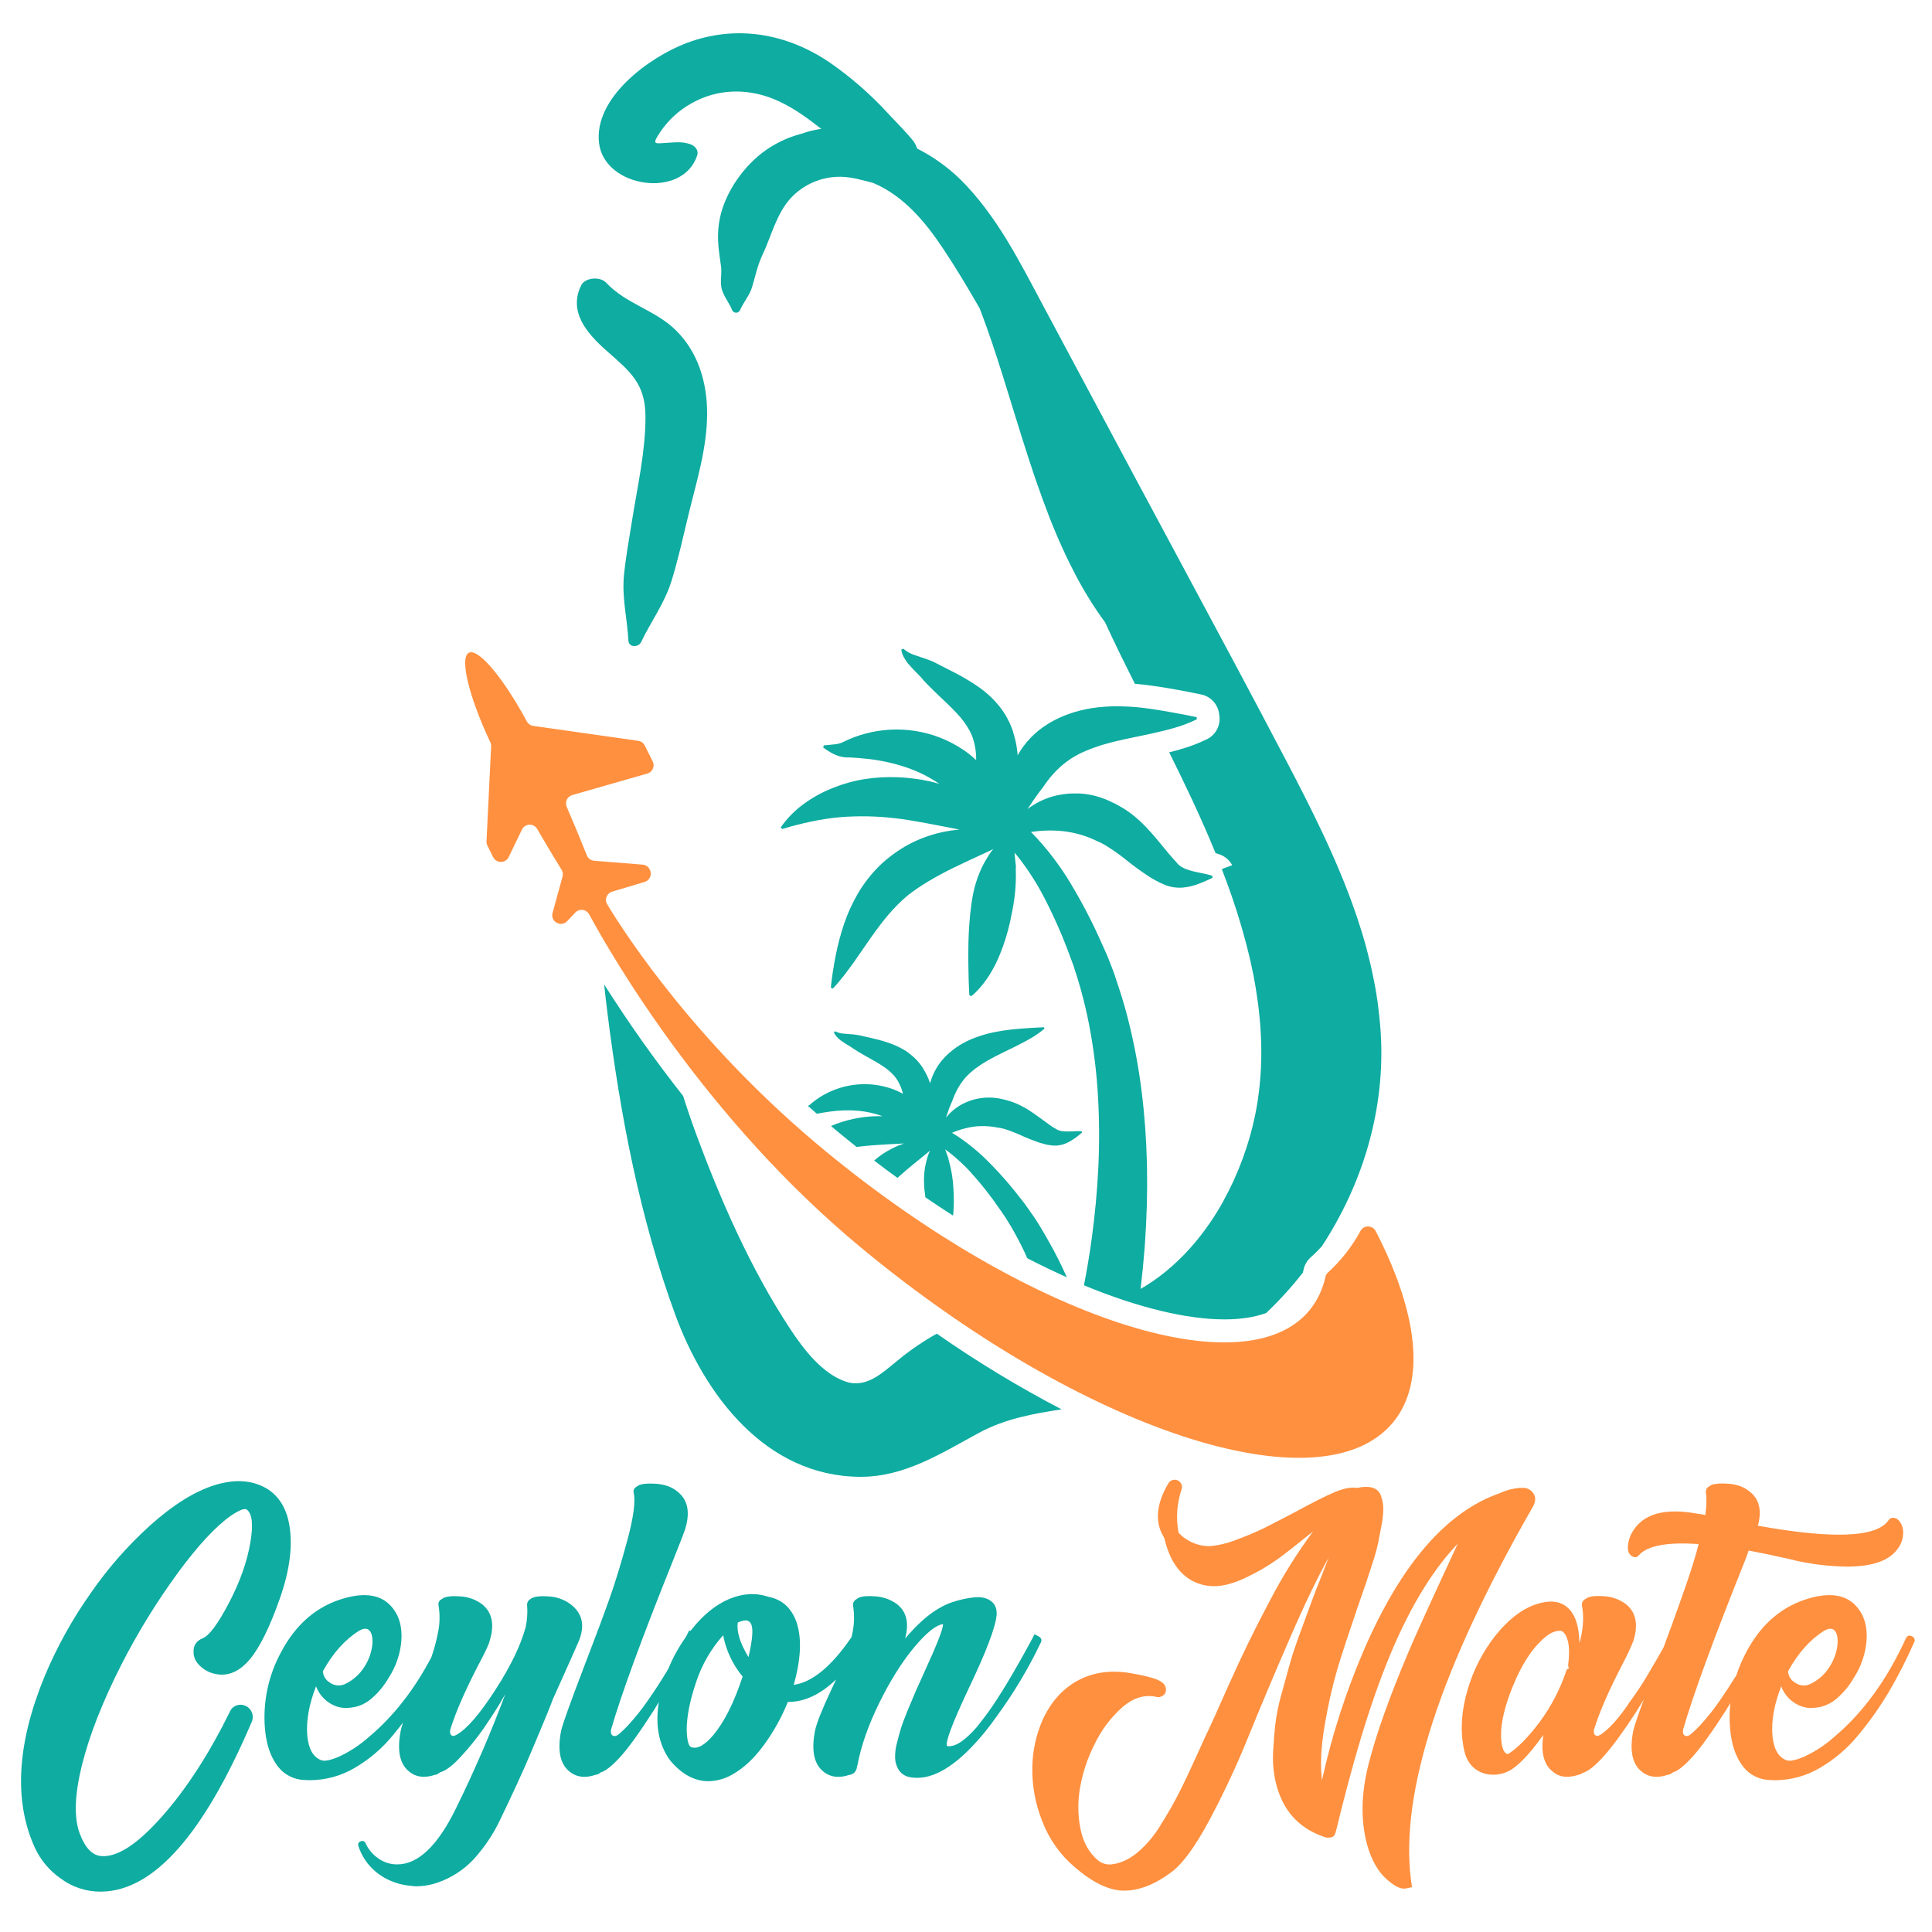 <svg width="182" height="182" viewBox="0 0 182 182" fill="none" xmlns="http://www.w3.org/2000/svg">
<path d="M23.15 160.706C23.016 160.639 22.87 160.601 22.72 160.593C22.57 160.585 22.421 160.608 22.28 160.66C22.143 160.708 22.017 160.783 21.91 160.882C21.804 160.98 21.719 161.1 21.661 161.234C19.706 165.205 17.582 168.489 15.291 171.085C13.001 173.682 11.107 174.937 9.609 174.851C8.724 174.821 8.021 174.103 7.502 172.698C6.952 171.201 7.029 169.047 7.731 166.237C8.434 163.427 9.671 160.28 11.442 156.797C12.978 153.789 14.751 150.908 16.744 148.181C18.652 145.584 20.325 143.782 21.762 142.774C22.587 142.224 23.091 142.042 23.274 142.228C23.759 142.624 23.866 143.633 23.594 145.252C23.288 147.086 22.616 148.995 21.578 150.98C20.539 152.965 19.714 154.08 19.102 154.325C18.496 154.568 18.206 155.011 18.233 155.654C18.241 156.072 18.404 156.472 18.691 156.777C19.014 157.141 19.424 157.417 19.883 157.579C21.228 158.038 22.45 157.61 23.549 156.296C24.465 155.197 25.397 153.31 26.344 150.636C27.292 147.962 27.595 145.632 27.254 143.647C26.979 142.059 26.261 140.913 25.101 140.211C23.727 139.417 22.092 139.318 20.198 139.912C18.304 140.507 16.272 141.781 14.103 143.734C11.998 145.642 10.122 147.787 8.512 150.126C6.821 152.525 5.392 155.098 4.249 157.801C1.591 164.216 1.27 169.639 3.287 174.068C3.825 175.23 4.663 176.228 5.715 176.959C6.797 177.767 8.113 178.201 9.464 178.196H9.555C14.472 178.134 19.192 172.804 23.714 162.204C23.775 162.071 23.808 161.928 23.812 161.782C23.816 161.637 23.791 161.492 23.738 161.356C23.689 161.214 23.611 161.083 23.51 160.971C23.409 160.859 23.287 160.769 23.15 160.706Z" fill="#0EACA1"/>
<path d="M53.737 151.113C53.123 150.665 52.389 150.411 51.63 150.385C50.774 150.324 50.209 150.416 49.934 150.66C49.835 150.721 49.756 150.811 49.707 150.916C49.659 151.022 49.642 151.14 49.659 151.255C49.709 151.93 49.662 152.609 49.52 153.271C49.062 154.982 48.107 156.96 46.656 159.205C45.205 161.449 44.006 162.845 43.059 163.391C42.846 163.512 42.708 163.557 42.646 163.527C42.431 163.465 42.355 163.269 42.417 162.932C42.936 161.253 43.868 159.129 45.212 156.562C45.762 155.523 46.065 154.866 46.122 154.591C46.608 153.033 46.365 151.872 45.394 151.109C44.781 150.661 44.046 150.407 43.287 150.381C42.431 150.321 41.866 150.412 41.591 150.656C41.484 150.707 41.398 150.793 41.348 150.9C41.298 151.007 41.286 151.127 41.314 151.242C41.465 152.149 41.434 153.077 41.223 153.972C41.079 154.695 40.885 155.407 40.641 156.103C39.027 159.179 37.067 161.684 34.762 163.618C33.932 164.36 33.001 164.979 31.996 165.456C31.155 165.82 30.582 165.942 30.277 165.82C29.513 165.546 29.07 164.782 28.949 163.529C28.828 162.124 29.102 160.566 29.773 158.855C29.932 159.285 30.182 159.676 30.506 160C30.831 160.325 31.221 160.575 31.652 160.733C31.916 160.829 32.195 160.883 32.476 160.893C32.862 160.9 33.247 160.855 33.621 160.757C34.177 160.596 34.687 160.305 35.11 159.909C35.701 159.381 36.203 158.763 36.598 158.076C37.298 157.015 37.715 155.793 37.812 154.525C37.889 153.319 37.637 152.334 37.057 151.57C36.109 150.286 34.567 149.95 32.429 150.561C29.863 151.289 27.877 152.985 26.472 155.648C25.276 157.847 24.75 160.348 24.959 162.843C25.081 164.248 25.44 165.37 26.037 166.21C26.296 166.603 26.637 166.936 27.036 167.185C27.436 167.434 27.885 167.594 28.352 167.653C28.641 167.683 28.931 167.698 29.222 167.698C30.688 167.69 32.127 167.294 33.392 166.552C34.795 165.738 36.037 164.674 37.057 163.412C37.369 163.035 37.672 162.655 37.967 162.271C37.881 162.517 37.809 162.768 37.752 163.023C37.388 164.887 37.648 166.17 38.531 166.872C38.912 167.202 39.401 167.382 39.905 167.376C40.264 167.378 40.621 167.316 40.959 167.194H41.005C41.141 167.172 41.268 167.108 41.369 167.012C41.375 167.013 41.381 167.013 41.387 167.011C41.393 167.009 41.398 167.005 41.403 167.001C41.407 166.997 41.41 166.991 41.413 166.985C41.414 166.979 41.415 166.973 41.414 166.967C41.964 166.846 42.659 166.318 43.5 165.385C44.224 164.598 44.896 163.764 45.513 162.89C46.016 162.162 46.497 161.429 46.956 160.69L47.598 159.598C46.254 163.202 44.711 166.777 42.97 170.321C41.228 173.891 39.364 175.66 37.379 175.63C36.764 175.629 36.164 175.439 35.661 175.084C35.136 174.728 34.717 174.238 34.447 173.664C34.435 173.618 34.412 173.575 34.381 173.538C34.35 173.501 34.311 173.472 34.267 173.452C34.223 173.432 34.175 173.423 34.127 173.423C34.079 173.424 34.032 173.436 33.989 173.457C33.943 173.467 33.9 173.487 33.862 173.515C33.825 173.543 33.794 173.579 33.772 173.621C33.75 173.662 33.738 173.708 33.736 173.755C33.733 173.802 33.741 173.849 33.759 173.892C33.975 174.566 34.325 175.19 34.789 175.725C35.273 176.282 35.866 176.734 36.531 177.053C37.215 177.389 37.956 177.591 38.715 177.65C38.881 177.681 39.05 177.697 39.219 177.696C39.769 177.691 40.316 177.614 40.846 177.466C42.494 176.983 43.955 176.008 45.032 174.671C45.854 173.695 46.547 172.617 47.094 171.464C47.614 170.394 48.141 169.279 48.676 168.119C49.211 166.959 49.677 165.905 50.074 164.958L51.151 162.391C51.471 161.628 51.731 160.987 51.93 160.468C52.026 160.185 52.141 159.91 52.274 159.643C53.526 156.863 54.275 155.183 54.52 154.602C55.129 153.131 54.868 151.968 53.737 151.113ZM33.805 153.634C34.169 153.42 34.459 153.374 34.675 153.497C34.979 153.68 35.117 154.123 35.088 154.826C35.016 155.619 34.748 156.383 34.309 157.048C33.855 157.762 33.202 158.328 32.431 158.675C32.205 158.765 31.96 158.796 31.72 158.764C31.479 158.732 31.25 158.639 31.056 158.493C30.872 158.382 30.717 158.229 30.605 158.045C30.494 157.862 30.428 157.654 30.414 157.439C31.36 155.727 32.491 154.459 33.805 153.634Z" fill="#0EACA1"/>
<path d="M97.843 154.154L97.454 153.948L97.272 154.312C95.591 157.428 94.201 159.75 93.102 161.277C92.859 161.614 92.617 161.934 92.374 162.24C92.253 162.393 92.146 162.531 92.054 162.653C90.893 163.998 89.946 164.609 89.213 164.486C89.03 164.15 89.687 162.391 91.184 159.208C92.895 155.634 93.796 153.268 93.887 152.11C93.917 151.503 93.719 151.061 93.291 150.782C92.895 150.506 92.368 150.407 91.71 150.483C91.085 150.553 90.469 150.686 89.87 150.878C89.396 151.02 88.942 151.22 88.518 151.473C87.479 152.054 86.394 153.016 85.263 154.36C85.66 152.893 85.4 151.808 84.484 151.105C83.863 150.654 83.121 150.401 82.353 150.377C81.483 150.317 80.926 150.408 80.681 150.652C80.572 150.706 80.483 150.792 80.426 150.899C80.369 151.006 80.346 151.127 80.36 151.247C80.51 152.155 80.48 153.082 80.269 153.977C80.251 154.063 80.233 154.145 80.215 154.227C80.202 154.243 80.189 154.258 80.177 154.276C78.313 156.996 76.51 158.478 74.769 158.72C75.472 156.245 75.548 154.243 74.999 152.714C74.513 151.431 73.643 150.667 72.387 150.423C71.195 150.026 69.966 150.095 68.698 150.629C67.43 151.162 66.249 152.119 65.156 153.497L65.041 153.643L64.927 153.588L64.745 153.952C64.703 154.036 64.656 154.125 64.614 154.21C63.947 155.14 63.393 156.144 62.961 157.202C62.305 158.303 61.662 159.297 61.034 160.185C60.454 161.035 59.811 161.839 59.11 162.591C58.56 163.157 58.216 163.46 58.078 163.501C57.985 163.546 57.879 163.554 57.78 163.525C57.596 163.464 57.52 163.282 57.55 162.979C58.497 159.68 60.467 154.303 63.462 146.848C64.133 145.169 64.497 144.222 64.554 144.007C65.039 142.419 64.779 141.243 63.775 140.478C63.255 140.051 62.56 139.815 61.689 139.769C60.818 139.723 60.26 139.807 60.016 140.022C59.741 140.175 59.634 140.373 59.696 140.617C59.879 141.442 59.681 142.931 59.101 145.085C58.521 147.239 57.948 149.109 57.381 150.696C56.816 152.285 56.027 154.394 55.015 157.02C53.731 160.381 53.014 162.383 52.862 163.026C52.498 164.89 52.758 166.173 53.641 166.876C54.037 167.212 54.543 167.391 55.062 167.38C55.407 167.379 55.748 167.317 56.071 167.198H56.116C56.266 167.169 56.407 167.107 56.529 167.016C56.528 167.01 56.529 167.003 56.531 166.997C56.533 166.992 56.536 166.986 56.541 166.982C56.545 166.977 56.55 166.974 56.556 166.972C56.562 166.97 56.569 166.969 56.575 166.97C57.033 166.849 57.652 166.36 58.431 165.503C59.21 164.647 60.257 163.196 61.571 161.15C61.731 160.888 61.897 160.617 62.062 160.342C61.714 162.509 62.054 164.321 63.083 165.778C64.182 167.123 65.404 167.795 66.749 167.795C67.575 167.777 68.381 167.539 69.085 167.107C70.094 166.527 71.049 165.625 71.95 164.402C72.872 163.142 73.634 161.772 74.218 160.324C75.754 160.343 77.271 159.638 78.768 158.207C78.622 158.522 78.464 158.859 78.291 159.224C77.442 161.028 76.938 162.295 76.779 163.028C76.415 164.892 76.674 166.175 77.558 166.878C77.954 167.214 78.46 167.393 78.979 167.382C79.323 167.381 79.664 167.319 79.987 167.2H80.033C80.183 167.171 80.324 167.109 80.446 167.018C80.589 166.883 80.685 166.707 80.721 166.514V166.423C80.722 166.405 80.727 166.388 80.734 166.373C80.742 166.357 80.753 166.343 80.766 166.332C81.102 164.498 81.79 162.528 82.828 160.42C83.867 158.313 84.959 156.572 86.104 155.197C87.25 153.822 88.16 153.089 88.834 152.996C88.865 153.393 88.269 154.921 87.047 157.579C86.683 158.374 86.408 158.985 86.223 159.412C86.037 159.839 85.8 160.404 85.513 161.108C85.222 161.812 85.007 162.385 84.87 162.826C84.733 163.268 84.603 163.742 84.481 164.248C84.367 164.681 84.313 165.128 84.321 165.576C84.325 165.92 84.411 166.257 84.572 166.561C84.668 166.765 84.808 166.944 84.983 167.087C85.157 167.23 85.361 167.332 85.58 167.385C85.851 167.446 86.127 167.476 86.405 167.476C88.299 167.476 90.422 166.04 92.775 163.168C93.171 162.683 93.584 162.133 94.012 161.518C95.561 159.385 96.911 157.115 98.045 154.736C98.17 154.49 98.103 154.296 97.843 154.154ZM67.209 163.436C66.384 164.414 65.681 164.796 65.102 164.583C64.859 164.49 64.721 163.956 64.688 162.979C64.688 161.727 64.978 160.238 65.558 158.511C66.095 156.86 66.969 155.339 68.124 154.043C68.395 155.476 69.026 156.816 69.957 157.938C69.164 160.353 68.248 162.186 67.209 163.436ZM70.509 156.105C69.714 154.792 69.378 153.707 69.5 152.851C69.897 152.668 70.201 152.607 70.41 152.669C70.479 152.691 70.543 152.727 70.598 152.774C70.653 152.821 70.698 152.879 70.731 152.944C70.98 153.343 70.906 154.398 70.509 156.109V156.105Z" fill="#0EACA1"/>
<path d="M144.424 141.902C144.667 141.443 144.682 141.046 144.47 140.71C144.376 140.558 144.249 140.43 144.098 140.335C143.947 140.241 143.777 140.182 143.6 140.164H143.141C142.49 140.221 141.855 140.391 141.263 140.668C136.288 142.409 132.057 147.267 128.568 155.241C126.823 159.255 125.472 163.43 124.535 167.706C124.352 166.27 124.444 164.506 124.81 162.413C125.103 160.642 125.501 158.89 126.002 157.166C126.429 155.761 127.055 153.852 127.88 151.439C128.244 150.4 128.512 149.628 128.683 149.124C128.854 148.619 129.068 147.962 129.326 147.154C129.536 146.523 129.712 145.881 129.851 145.231C129.944 144.757 130.043 144.23 130.15 143.649C130.248 143.158 130.301 142.66 130.31 142.16C130.315 141.778 130.254 141.398 130.128 141.037C129.915 140.188 129.151 139.897 127.837 140.165C127.287 140.074 126.592 140.204 125.753 140.555C124.913 140.906 123.653 141.54 121.973 142.457C120.751 143.099 119.789 143.595 119.086 143.946C118.243 144.354 117.378 144.719 116.496 145.038C115.67 145.375 114.796 145.583 113.906 145.656C113.574 145.653 113.243 145.607 112.922 145.52C112.56 145.424 112.213 145.278 111.892 145.085C111.566 144.896 111.271 144.656 111.02 144.375C110.771 143.029 110.865 141.642 111.295 140.342C111.361 140.18 111.362 139.999 111.299 139.835C111.236 139.672 111.113 139.539 110.956 139.463C110.798 139.387 110.617 139.374 110.45 139.427C110.283 139.48 110.143 139.594 110.057 139.747C108.926 141.671 108.773 143.336 109.599 144.741L109.69 144.923C110.148 146.879 111.019 148.208 112.301 148.911C112.936 149.248 113.644 149.424 114.363 149.422C115.279 149.422 116.326 149.131 117.503 148.55C118.512 148.068 119.477 147.501 120.389 146.854C121.138 146.304 122.153 145.51 123.436 144.472C123.538 144.408 123.63 144.331 123.711 144.242C122.172 146.323 120.801 148.521 119.609 150.818C118.218 153.429 116.933 156.063 115.752 158.72C114.571 161.378 113.968 162.722 113.941 162.754C113.727 163.182 113.323 164.06 112.727 165.389C112.131 166.717 111.589 167.863 111.1 168.825C110.615 169.787 110.027 170.819 109.336 171.919C108.748 172.909 108 173.794 107.122 174.538C106.327 175.18 105.517 175.544 104.694 175.63C104.249 175.675 103.805 175.544 103.456 175.266C102.601 174.562 102.043 173.569 101.783 172.287C101.523 170.979 101.515 169.633 101.76 168.323C102.01 166.944 102.458 165.609 103.088 164.359C103.72 163.017 104.617 161.817 105.724 160.83C106.778 159.914 107.87 159.593 109 159.867C109.123 159.897 109.252 159.881 109.364 159.821C109.525 159.775 109.662 159.668 109.748 159.523C109.833 159.378 109.86 159.206 109.822 159.043C109.792 158.737 109.549 158.477 109.094 158.264C108.639 158.05 107.768 157.833 106.481 157.612C104.648 157.306 103.02 157.528 101.6 158.276C100.179 159.025 99.072 160.227 98.28 161.882C97.623 163.322 97.272 164.882 97.248 166.464C97.214 168.214 97.534 169.952 98.187 171.575C98.827 173.255 99.883 174.745 101.257 175.905C102.968 177.372 104.511 178.105 105.886 178.105C107.291 178.105 108.757 177.54 110.285 176.409C111.354 175.645 112.56 174.01 113.905 171.506C115.274 168.944 116.506 166.311 117.594 163.618C118.709 160.869 119.992 157.821 121.443 154.476C122.894 151.131 124.139 148.542 125.178 146.708C125.025 147.072 124.811 147.622 124.535 148.357C124.077 149.488 123.733 150.374 123.505 151.015C123.277 151.655 122.941 152.572 122.497 153.765C122.054 154.956 121.726 155.941 121.512 156.72C121.299 157.499 121.039 158.439 120.733 159.539C120.459 160.484 120.26 161.45 120.138 162.426C120.047 163.251 119.979 164.114 119.932 165.014C119.882 165.85 119.936 166.689 120.093 167.511C120.233 168.241 120.463 168.951 120.779 169.624C121.604 171.335 122.994 172.496 124.948 173.107H125.178C125.286 173.105 125.393 173.09 125.498 173.062C125.581 173.013 125.652 172.946 125.707 172.867C125.763 172.788 125.801 172.698 125.818 172.603C125.909 172.298 126.062 171.687 126.277 170.771C127.988 163.897 129.775 158.413 131.639 154.32C133.35 150.558 135.244 147.595 137.321 145.429C134.724 151.02 133.181 154.411 132.693 155.603C130.889 159.849 129.629 163.393 128.912 166.233C128.195 169.074 128.172 171.655 128.843 173.977C129.24 175.262 129.79 176.238 130.494 176.904C131.198 177.57 131.778 177.906 132.236 177.912H132.374L133.015 177.776L132.924 177.133C131.852 168.86 135.686 157.116 144.424 141.902Z" fill="#FF903F"/>
<path d="M180.098 154.138C179.838 154.016 179.647 154.093 179.525 154.367C177.752 158.25 175.507 161.335 172.791 163.623C171.959 164.364 171.025 164.981 170.019 165.456C169.178 165.82 168.605 165.941 168.301 165.82C167.536 165.546 167.093 164.782 166.972 163.529C166.851 162.124 167.126 160.566 167.797 158.855C167.955 159.285 168.205 159.676 168.529 160C168.854 160.325 169.244 160.575 169.675 160.733C169.94 160.829 170.218 160.883 170.499 160.893C170.886 160.901 171.272 160.855 171.646 160.757C172.202 160.596 172.712 160.305 173.135 159.909C173.726 159.381 174.228 158.763 174.623 158.076C175.323 157.015 175.74 155.793 175.837 154.525C175.914 153.319 175.661 152.334 175.08 151.57C174.133 150.286 172.59 149.95 170.452 150.561C167.886 151.289 165.9 152.985 164.495 155.648C164.13 156.34 163.822 157.061 163.576 157.803C163.049 158.652 162.531 159.446 162.022 160.184C161.442 161.033 160.799 161.837 160.098 162.59C159.548 163.155 159.205 163.458 159.068 163.5C158.975 163.544 158.868 163.552 158.769 163.523C158.586 163.463 158.51 163.281 158.54 162.977C159.486 159.678 161.457 154.301 164.451 146.847C164.482 146.756 164.528 146.626 164.59 146.457C164.652 146.288 164.697 146.159 164.726 146.068C165.734 146.251 166.987 146.511 168.484 146.847C169.091 147 169.489 147.091 169.677 147.121C171.095 147.407 172.537 147.56 173.985 147.58C176.459 147.58 178.078 146.984 178.842 145.793C179.112 145.409 179.264 144.955 179.277 144.486C179.313 144.088 179.207 143.691 178.979 143.363C178.764 143.059 178.504 142.937 178.2 142.999C178.088 143.023 177.99 143.088 177.925 143.181C176.855 144.831 172.746 145.013 165.598 143.727C165.995 142.26 165.72 141.176 164.774 140.473C164.254 140.046 163.559 139.809 162.688 139.763C161.817 139.717 161.259 139.801 161.015 140.016C160.907 140.07 160.818 140.156 160.761 140.263C160.703 140.369 160.68 140.491 160.695 140.611C160.787 141.097 160.772 141.799 160.649 142.719C160.344 142.658 160.069 142.612 159.825 142.581C156.923 142.061 154.952 142.565 153.914 144.093C153.646 144.473 153.466 144.909 153.388 145.367C153.311 145.826 153.349 146.162 153.502 146.375C153.566 146.475 153.655 146.556 153.759 146.612C153.863 146.668 153.979 146.697 154.097 146.696C154.209 146.673 154.308 146.608 154.372 146.514C155.197 145.598 157.078 145.246 160.014 145.46C159.739 146.56 159.334 147.874 158.8 149.4C158.266 150.926 157.824 152.171 157.472 153.135C157.262 153.706 157.008 154.394 156.709 155.195C156.298 155.931 155.781 156.825 155.158 157.876C154.652 158.729 154.101 159.555 153.51 160.351C153.146 160.901 152.794 161.382 152.456 161.794C152.194 162.125 151.91 162.439 151.608 162.733C151.411 162.92 151.204 163.096 150.989 163.261C150.864 163.364 150.725 163.449 150.576 163.512C150.485 163.543 150.423 163.543 150.394 163.512C150.179 163.451 150.102 163.254 150.164 162.917C150.684 161.238 151.616 159.115 152.96 156.547C153.296 155.906 153.6 155.248 153.87 154.576C154.355 153.018 154.113 151.858 153.142 151.095C152.528 150.646 151.794 150.393 151.034 150.367C150.179 150.306 149.614 150.397 149.338 150.641C149.23 150.695 149.141 150.782 149.083 150.888C149.026 150.995 149.003 151.116 149.018 151.236C149.231 152.275 149.155 153.467 148.788 154.811C148.758 153.161 148.377 152.031 147.644 151.42C146.916 150.778 145.877 150.702 144.528 151.191C143.274 151.65 142.068 152.597 140.908 154.032C139.709 155.541 138.814 157.269 138.272 159.119C137.677 161.075 137.547 162.923 137.883 164.664C138.097 165.856 138.677 166.635 139.625 167.001C139.961 167.129 140.319 167.19 140.679 167.183C141.373 167.186 142.049 166.96 142.602 166.541C143.387 165.971 144.315 164.936 145.385 163.436C145.142 165.086 145.432 166.231 146.255 166.872C146.63 167.212 147.123 167.393 147.629 167.376C147.988 167.373 148.344 167.311 148.683 167.194C148.833 167.166 148.974 167.103 149.096 167.012C150.165 166.708 151.83 164.814 154.09 161.33C154.341 160.935 154.594 160.522 154.851 160.098C154.29 161.618 153.96 162.594 153.861 163.026C153.497 164.89 153.756 166.173 154.64 166.876C155.036 167.212 155.542 167.391 156.061 167.38C156.405 167.379 156.747 167.317 157.069 167.198H157.115C157.265 167.169 157.406 167.107 157.528 167.016L157.574 166.97C158.032 166.849 158.651 166.36 159.43 165.503C160.209 164.647 161.255 163.196 162.569 161.15L163.004 160.435C162.919 161.236 162.911 162.044 162.981 162.846C163.102 164.251 163.461 165.374 164.058 166.213C164.317 166.607 164.658 166.939 165.058 167.189C165.457 167.438 165.906 167.597 166.373 167.657C166.662 167.686 166.953 167.701 167.243 167.702C168.71 167.693 170.148 167.298 171.413 166.555C172.818 165.743 174.062 164.679 175.084 163.418C176.154 162.131 177.12 160.759 177.97 159.317C178.835 157.835 179.615 156.305 180.307 154.735C180.34 154.683 180.361 154.625 180.368 154.564C180.376 154.504 180.369 154.442 180.349 154.385C180.329 154.327 180.295 154.275 180.252 154.232C180.208 154.189 180.156 154.157 180.098 154.138ZM171.826 153.633C172.19 153.42 172.48 153.374 172.696 153.497C173.002 153.68 173.139 154.123 173.109 154.826C173.037 155.619 172.77 156.383 172.33 157.048C171.877 157.762 171.224 158.328 170.452 158.675C170.226 158.765 169.981 158.796 169.74 158.764C169.499 158.733 169.27 158.639 169.076 158.493C168.892 158.382 168.738 158.228 168.626 158.045C168.514 157.861 168.449 157.653 168.435 157.439C169.382 155.727 170.512 154.458 171.826 153.633ZM147.54 157.43C146.96 159.146 146.118 160.761 145.043 162.218C144.019 163.579 143.08 164.549 142.226 165.13C142.104 165.223 142.013 165.253 141.951 165.221C141.615 165.068 141.433 164.519 141.405 163.572C141.374 162.289 141.756 160.685 142.549 158.76C143.343 156.836 144.26 155.4 145.3 154.452C145.879 153.903 146.414 153.628 146.903 153.628H147.041C147.171 153.665 147.285 153.746 147.362 153.857C147.789 154.378 147.91 155.371 147.726 156.837C147.723 156.95 147.754 157.062 147.817 157.157C147.747 157.166 147.683 157.198 147.633 157.247C147.583 157.297 147.55 157.361 147.54 157.43Z" fill="#FF903F"/>
<path d="M128.164 115.952C127.371 117.422 126.334 118.747 125.1 119.873C124.979 119.984 124.895 120.129 124.859 120.289C124.615 121.441 124.101 122.518 123.36 123.432C117.237 130.86 96.837 124.15 77.781 108.454C65.866 98.644 59.054 88.27 57.201 85.189C57.137 85.082 57.098 84.963 57.088 84.839C57.077 84.715 57.095 84.591 57.14 84.475C57.185 84.359 57.257 84.256 57.348 84.172C57.44 84.088 57.549 84.026 57.669 83.991L60.726 83.081C60.84 83.047 60.945 82.989 61.034 82.91C61.123 82.831 61.194 82.734 61.241 82.624C61.288 82.515 61.311 82.397 61.307 82.278C61.304 82.159 61.275 82.043 61.221 81.936L61.201 81.896C61.139 81.772 61.045 81.665 60.929 81.587C60.813 81.509 60.68 81.462 60.541 81.451L55.974 81.087C55.824 81.075 55.679 81.022 55.558 80.932C55.436 80.843 55.342 80.721 55.286 80.581C54.695 79.095 54.039 77.523 53.384 76.003C53.338 75.897 53.316 75.782 53.318 75.667C53.32 75.551 53.346 75.437 53.396 75.333C53.445 75.228 53.516 75.135 53.604 75.061C53.692 74.986 53.795 74.93 53.907 74.898L60.983 72.869C61.098 72.836 61.204 72.778 61.294 72.7C61.384 72.621 61.455 72.523 61.503 72.414C61.551 72.304 61.574 72.186 61.571 72.066C61.568 71.947 61.539 71.829 61.485 71.723L60.735 70.228C60.676 70.111 60.59 70.009 60.483 69.933C60.376 69.856 60.252 69.806 60.122 69.788L50.232 68.383C50.106 68.364 49.986 68.316 49.882 68.243C49.777 68.17 49.692 68.073 49.632 67.961C47.418 63.862 45.069 61.045 44.172 61.489C43.274 61.933 44.162 65.618 46.19 69.924C46.246 70.044 46.273 70.176 46.266 70.308L45.83 79.257C45.823 79.397 45.852 79.536 45.915 79.661L46.461 80.753C46.529 80.888 46.634 81.001 46.764 81.08C46.893 81.159 47.041 81.2 47.192 81.198C47.344 81.197 47.492 81.154 47.62 81.073C47.748 80.993 47.851 80.878 47.917 80.743L49.175 78.14C49.239 78.01 49.337 77.899 49.459 77.82C49.581 77.74 49.722 77.695 49.867 77.689C50.012 77.682 50.157 77.715 50.285 77.784C50.413 77.852 50.521 77.954 50.596 78.078C51.357 79.387 52.145 80.706 52.904 81.938C52.962 82.033 53 82.139 53.016 82.249C53.031 82.359 53.023 82.472 52.993 82.579L52.052 86.001C51.998 86.195 52.018 86.403 52.108 86.583C52.167 86.7 52.253 86.801 52.359 86.877C52.465 86.954 52.587 87.004 52.717 87.023C52.846 87.042 52.978 87.03 53.101 86.987C53.225 86.944 53.336 86.873 53.426 86.778L54.196 85.964C54.284 85.871 54.393 85.8 54.514 85.757C54.634 85.714 54.764 85.7 54.891 85.716C55.018 85.733 55.139 85.779 55.245 85.852C55.351 85.924 55.438 86.021 55.499 86.133C57.665 90.126 66.487 105.413 81.087 117.51C101.998 134.84 124.488 142.162 131.233 133.99C134.383 130.168 133.537 123.616 129.595 115.972C129.527 115.842 129.426 115.732 129.301 115.655C129.176 115.578 129.033 115.536 128.886 115.534C128.739 115.532 128.594 115.57 128.467 115.644C128.34 115.717 128.236 115.824 128.164 115.952Z" fill="#FF903F"/>
<path d="M57.166 33.064C59.35 34.997 60.806 36.112 60.806 39.283C60.806 42.559 60.044 45.858 59.532 49.087C59.265 50.763 58.955 52.452 58.784 54.141C58.566 56.289 59.086 58.236 59.201 60.368C59.236 61.008 60.147 60.995 60.384 60.502C61.347 58.5 62.61 56.83 63.274 54.678C63.897 52.665 64.348 50.58 64.845 48.534C65.607 45.389 66.612 42.224 66.612 38.948C66.612 36.049 65.784 33.206 63.678 31.122C61.707 29.176 59.003 28.665 57.093 26.621C56.547 26.041 55.121 26.117 54.748 26.883C53.524 29.382 55.294 31.413 57.166 33.064Z" fill="#0EACA1"/>
<path d="M65.673 14.649C65.855 14.118 65.414 13.688 64.945 13.557C64.2 13.339 63.773 13.401 63.026 13.441C61.676 13.514 61.336 13.734 62.195 12.436C62.931 11.341 63.911 10.432 65.058 9.779C67.64 8.279 70.654 8.283 73.335 9.522C74.791 10.196 76.098 11.138 77.364 12.139C76.723 12.229 76.093 12.384 75.484 12.604C74.141 12.952 72.881 13.567 71.781 14.413C69.766 15.976 68.057 18.555 67.718 21.114C67.524 22.581 67.727 23.678 67.924 25.1C68.017 25.78 67.818 26.532 67.98 27.191C68.162 27.919 68.708 28.532 68.978 29.233C69.011 29.301 69.063 29.358 69.127 29.398C69.192 29.438 69.266 29.459 69.342 29.459C69.418 29.459 69.492 29.438 69.556 29.398C69.62 29.358 69.672 29.301 69.706 29.233C70.044 28.443 70.616 27.842 70.854 27.025C71.178 25.944 71.349 25.023 71.839 23.982C72.685 22.197 73.124 20.173 74.483 18.671C75.082 18.024 75.81 17.51 76.62 17.163C77.43 16.815 78.305 16.641 79.186 16.653C80.24 16.666 81.246 16.973 82.258 17.235C85.112 18.433 87.172 20.901 88.868 23.458C90.066 25.26 91.182 27.118 92.274 29.024C92.308 29.115 92.347 29.206 92.383 29.295C93.892 33.264 95.049 37.372 96.331 41.418C96.498 41.947 96.671 42.486 96.847 43.027L96.938 43.307C97.117 43.854 97.299 44.404 97.484 44.958L97.55 45.14C97.95 46.304 98.374 47.477 98.824 48.643L98.873 48.769C99.106 49.362 99.349 49.952 99.601 50.54L99.616 50.571C100.127 51.761 100.68 52.937 101.279 54.078L101.328 54.172C102.14 55.726 103.067 57.216 104.104 58.63C104.999 60.577 105.947 62.501 106.908 64.417C107.431 64.457 107.973 64.514 108.546 64.599C109.238 64.692 109.975 64.812 110.871 64.974C111.546 65.098 112.343 65.249 113.169 65.424C113.603 65.516 113.997 65.741 114.297 66.067C114.597 66.393 114.789 66.804 114.845 67.244L114.873 67.446C114.929 67.885 114.848 68.331 114.64 68.722C114.432 69.114 114.107 69.43 113.712 69.63C112.894 70.029 112.041 70.353 111.164 70.596C110.814 70.698 110.472 70.789 110.141 70.871C111.635 73.877 113.162 77.059 114.509 80.371C114.627 80.404 114.751 80.44 114.873 80.482C115.39 80.657 115.821 81.023 116.078 81.505L115.098 81.869C115.42 82.7 115.727 83.538 116.019 84.382C116.087 84.578 116.154 84.774 116.219 84.97C116.307 85.231 116.393 85.493 116.478 85.755C116.542 85.951 116.604 86.146 116.66 86.343C116.744 86.608 116.824 86.876 116.902 87.144C116.958 87.335 117.017 87.526 117.071 87.719C117.153 88.002 117.23 88.286 117.304 88.57C117.352 88.752 117.401 88.923 117.446 89.1C117.534 89.437 117.614 89.773 117.694 90.11C117.723 90.236 117.756 90.359 117.785 90.485C117.89 90.946 117.989 91.408 118.08 91.87C118.101 91.985 118.121 92.099 118.141 92.214C118.207 92.563 118.271 92.911 118.323 93.26C118.351 93.432 118.374 93.605 118.4 93.775C118.444 94.069 118.487 94.362 118.525 94.655C118.549 94.837 118.569 95.033 118.591 95.222C118.622 95.499 118.653 95.768 118.676 96.052C118.695 96.249 118.709 96.445 118.724 96.642C118.744 96.913 118.762 97.188 118.775 97.454C118.784 97.654 118.793 97.854 118.8 98.052C118.809 98.321 118.814 98.589 118.817 98.859C118.817 99.057 118.817 99.257 118.817 99.456C118.817 99.727 118.806 100.002 118.797 100.269C118.797 100.464 118.784 100.659 118.773 100.854C118.758 101.134 118.735 101.414 118.711 101.696C118.697 101.878 118.684 102.06 118.664 102.242C118.633 102.552 118.591 102.859 118.549 103.167C118.529 103.321 118.513 103.474 118.489 103.629C118.42 104.089 118.34 104.55 118.245 105.01C118.181 105.325 118.109 105.64 118.034 105.955C118.01 106.05 117.987 106.137 117.963 106.239C117.906 106.466 117.845 106.693 117.781 106.92C117.753 107.02 117.725 107.122 117.696 107.224C117.624 107.466 117.549 107.709 117.472 107.952C117.45 108.021 117.428 108.092 117.406 108.161C117.301 108.482 117.19 108.803 117.073 109.124L117.04 109.209C116.934 109.498 116.822 109.786 116.705 110.074L116.616 110.287C116.509 110.545 116.398 110.802 116.283 111.056L116.203 111.238C115.908 111.881 115.59 112.512 115.246 113.133V113.148C115.078 113.45 114.904 113.748 114.723 114.043L114.669 114.132C113.92 115.359 113.062 116.517 112.106 117.59C111.389 118.393 110.61 119.137 109.775 119.816C109.043 120.411 108.264 120.947 107.447 121.418C107.601 120.127 107.729 118.833 107.829 117.537C107.838 117.427 107.846 117.317 107.853 117.206C108.022 114.82 108.095 112.427 108.051 110.03C108.051 109.843 108.047 109.656 108.039 109.469C107.982 107.26 107.826 105.052 107.549 102.854C107.255 100.461 106.804 98.09 106.199 95.756C105.893 94.588 105.542 93.436 105.147 92.298L105.014 91.874L104.859 91.451L104.697 91.024L104.533 90.602L104.364 90.181L104.278 89.972L104.242 89.884L104.22 89.835L104.175 89.735L103.811 88.929C102.85 86.735 101.731 84.613 100.464 82.581C99.803 81.551 99.073 80.567 98.28 79.636C97.916 79.203 97.529 78.783 97.119 78.376C97.409 78.332 97.692 78.298 97.97 78.275C98.711 78.211 99.456 78.221 100.194 78.305L100.455 78.34C100.54 78.351 100.626 78.367 100.711 78.38C100.797 78.393 100.881 78.409 100.964 78.427L101.09 78.453L101.172 78.468L101.223 78.48C101.546 78.553 101.866 78.643 102.18 78.75C102.502 78.859 102.819 78.986 103.128 79.128L103.367 79.245L103.398 79.259H103.412L103.461 79.285H103.47H103.479L103.554 79.321L103.656 79.37C103.731 79.407 103.805 79.447 103.882 79.489L104.109 79.614C104.779 80.022 105.422 80.473 106.033 80.965C106.757 81.55 107.51 82.098 108.29 82.606C108.499 82.735 108.714 82.863 108.936 82.979C109.046 83.039 109.159 83.096 109.273 83.152L109.358 83.194L109.38 83.203H109.398L109.436 83.221L109.553 83.28L109.662 83.329C109.953 83.453 110.259 83.538 110.572 83.584C110.719 83.606 110.867 83.618 111.016 83.622C111.158 83.626 111.299 83.623 111.44 83.611C111.947 83.562 112.445 83.443 112.92 83.258C113.144 83.174 113.36 83.085 113.573 82.99C113.681 82.943 113.786 82.897 113.894 82.848L114.216 82.704L114.207 82.501C113.979 82.428 113.747 82.367 113.513 82.319C113.282 82.264 113.055 82.222 112.832 82.175C112.425 82.1 112.026 81.988 111.64 81.838C111.485 81.773 111.336 81.692 111.198 81.596C111.081 81.514 110.975 81.417 110.881 81.308L110.849 81.27V81.256L110.82 81.225L110.803 81.208L110.79 81.194L110.739 81.139L110.536 80.917C110.401 80.766 110.268 80.613 110.135 80.457C109.604 79.829 109.074 79.148 108.457 78.455C108.303 78.28 108.142 78.105 107.975 77.931C107.809 77.749 107.633 77.583 107.451 77.41C107.269 77.237 107.076 77.068 106.874 76.902C106.774 76.82 106.67 76.737 106.564 76.657C106.459 76.576 106.35 76.498 106.239 76.42C106.128 76.342 106.015 76.267 105.898 76.192C105.782 76.118 105.663 76.049 105.534 75.98L105.341 75.872L105.269 75.832L105.303 75.85L105.281 75.838L105.238 75.812C105.121 75.747 105.001 75.685 104.874 75.63C104.382 75.377 103.867 75.174 103.336 75.022C102.794 74.869 102.238 74.776 101.676 74.746H101.561H101.476C101.408 74.746 101.337 74.746 101.268 74.746C101.129 74.746 100.99 74.749 100.853 74.755C100.715 74.755 100.577 74.773 100.44 74.786C100.304 74.798 100.167 74.817 100.031 74.838C98.96 75.004 97.942 75.411 97.053 76.029C96.968 76.089 96.886 76.149 96.804 76.211L96.88 76.092C97.001 75.907 97.123 75.725 97.244 75.546L97.335 75.412L97.359 75.379L97.368 75.364L97.381 75.346L97.43 75.273L97.612 75.019C97.855 74.674 98.106 74.342 98.365 74.023L98.229 74.191L98.424 73.912C98.756 73.431 99.131 72.98 99.543 72.565C99.936 72.171 100.366 71.817 100.828 71.506L100.871 71.477L100.891 71.464L100.986 71.406L101.168 71.293C101.295 71.218 101.426 71.146 101.559 71.076C101.692 71.009 101.827 70.938 101.965 70.874C102.104 70.811 102.244 70.749 102.384 70.692C102.977 70.447 103.585 70.238 104.204 70.068C105.478 69.704 106.896 69.448 108.353 69.133C109.081 68.973 109.824 68.8 110.565 68.587C111.316 68.377 112.047 68.101 112.749 67.76L112.721 67.558C111.959 67.397 111.222 67.256 110.483 67.122C109.744 66.987 109.009 66.863 108.259 66.758C107.509 66.652 106.748 66.576 105.969 66.55C105.171 66.514 104.371 66.536 103.576 66.616C102.737 66.699 101.909 66.867 101.104 67.116C100.899 67.18 100.693 67.253 100.489 67.329C100.285 67.406 100.082 67.489 99.881 67.58C99.681 67.671 99.483 67.762 99.286 67.871C99.188 67.922 99.093 67.975 98.993 68.034L98.849 68.117L98.82 68.135L98.76 68.172L98.687 68.217C97.509 68.942 96.534 69.955 95.857 71.162V71.109V71.067L95.839 70.865C95.81 70.591 95.772 70.319 95.719 70.052C95.666 69.784 95.601 69.515 95.524 69.251C95.506 69.186 95.484 69.118 95.464 69.053L95.431 68.954V68.944V68.923L95.419 68.885L95.38 68.774L95.344 68.672C95.319 68.605 95.293 68.538 95.268 68.47C95.214 68.337 95.158 68.204 95.098 68.073C95.039 67.942 94.974 67.814 94.904 67.689C94.77 67.438 94.621 67.195 94.46 66.962C94.299 66.732 94.13 66.514 93.954 66.306C93.777 66.099 93.59 65.906 93.408 65.722C93.041 65.37 92.649 65.046 92.236 64.75C91.474 64.218 90.676 63.741 89.846 63.323C89.453 63.12 89.065 62.925 88.685 62.73L88.401 62.584L88.259 62.512L88.188 62.475L88.153 62.457L88.135 62.448L88.102 62.422H88.093C87.873 62.314 87.646 62.219 87.414 62.137C86.979 61.978 86.57 61.86 86.179 61.714C85.778 61.587 85.406 61.38 85.087 61.106L84.905 61.196C84.92 61.32 84.948 61.442 84.99 61.56C85.01 61.62 85.034 61.678 85.059 61.742C85.085 61.805 85.114 61.856 85.143 61.911C85.262 62.131 85.402 62.339 85.562 62.532C85.864 62.889 86.184 63.23 86.521 63.554C86.674 63.709 86.816 63.858 86.934 64L86.907 63.98L86.921 63.997L86.95 64.029L87.008 64.095L87.127 64.222L87.365 64.474C87.686 64.803 88.011 65.118 88.332 65.424C88.972 66.033 89.593 66.607 90.123 67.18C90.614 67.689 91.033 68.263 91.369 68.885C91.44 69.027 91.506 69.167 91.562 69.309C91.619 69.451 91.666 69.595 91.71 69.741L91.739 69.85L91.753 69.904L91.764 69.952L91.786 70.039L91.799 70.099L91.826 70.219C91.861 70.379 91.888 70.54 91.908 70.702C91.928 70.864 91.946 71.029 91.955 71.191V71.288V71.41C91.955 71.475 91.955 71.541 91.955 71.604C91.569 71.241 91.154 70.91 90.714 70.614C89.362 69.71 87.829 69.11 86.222 68.858C84.672 68.616 83.089 68.697 81.572 69.096C81.202 69.193 80.838 69.308 80.48 69.442C80.298 69.51 80.129 69.581 79.956 69.655C79.871 69.693 79.785 69.731 79.699 69.772L79.636 69.802L79.605 69.817H79.588H79.601L79.57 69.832L79.554 69.843L79.514 69.866C79.249 69.999 78.962 70.083 78.667 70.114C78.336 70.161 77.97 70.176 77.599 70.218L77.548 70.416C77.847 70.643 78.166 70.844 78.5 71.016C78.682 71.107 78.872 71.182 79.068 71.24C79.282 71.303 79.502 71.341 79.725 71.353H79.814H79.898H79.921H79.981H80.045L80.298 71.366C80.467 71.377 80.633 71.386 80.8 71.4C81.132 71.426 81.459 71.457 81.781 71.495C83.016 71.632 84.231 71.902 85.407 72.301C86.503 72.675 87.544 73.195 88.501 73.848C88.199 73.759 87.895 73.678 87.591 73.606C87.087 73.492 86.577 73.404 86.064 73.342C85.807 73.31 85.549 73.284 85.29 73.262L84.903 73.235L84.513 73.219C83.473 73.178 82.431 73.239 81.403 73.401C80.37 73.573 79.36 73.86 78.391 74.256C77.427 74.638 76.517 75.144 75.683 75.759C74.857 76.36 74.138 77.095 73.555 77.934L73.677 78.098L74.385 77.891C74.62 77.825 74.849 77.76 75.078 77.709C75.536 77.587 75.988 77.481 76.434 77.39C77.307 77.204 78.19 77.069 79.079 76.986C80.799 76.845 82.529 76.873 84.244 77.072L84.564 77.11L84.885 77.15L85.523 77.243C85.949 77.31 86.373 77.386 86.797 77.461C87.221 77.536 87.649 77.618 88.071 77.698L89.364 77.949L90.383 78.151C89.822 78.197 89.265 78.28 88.716 78.402C88.182 78.519 87.658 78.672 87.145 78.861C86.625 79.049 86.119 79.274 85.631 79.534C85.137 79.797 84.662 80.096 84.209 80.426C83.982 80.59 83.76 80.763 83.543 80.941C83.435 81.031 83.328 81.122 83.221 81.214L83.119 81.305L83.05 81.37L82.89 81.523C82.087 82.307 81.392 83.194 80.824 84.16C80.284 85.083 79.841 86.059 79.501 87.073C79.175 88.041 78.914 89.03 78.72 90.034C78.622 90.529 78.538 91.024 78.46 91.522C78.422 91.772 78.385 92.023 78.354 92.276C78.323 92.529 78.291 92.782 78.267 93.042L78.449 93.128C78.631 92.946 78.813 92.747 78.971 92.552C79.13 92.358 79.301 92.158 79.457 91.957C79.772 91.555 80.071 91.147 80.367 90.74C80.946 89.924 81.488 89.111 82.031 88.339C82.573 87.567 83.123 86.834 83.687 86.17C84.235 85.522 84.837 84.921 85.485 84.373L85.6 84.279L85.669 84.222H85.678L85.662 84.237L85.678 84.226L85.709 84.202C85.791 84.137 85.875 84.073 85.96 84.011C86.129 83.886 86.3 83.766 86.473 83.647C86.821 83.411 87.18 83.189 87.544 82.972C87.908 82.755 88.282 82.548 88.665 82.341C89.047 82.133 89.44 81.935 89.842 81.74C90.647 81.347 91.48 80.959 92.361 80.553C92.756 80.371 93.16 80.189 93.568 79.984C93.469 80.1 93.377 80.22 93.289 80.348C93.233 80.428 93.177 80.51 93.126 80.593C93.075 80.677 93.024 80.759 92.976 80.843L92.905 80.968L92.918 80.915V80.926V80.939L92.902 80.966L92.869 81.019C92.823 81.099 92.778 81.174 92.736 81.25C92.568 81.554 92.417 81.867 92.285 82.188C92.027 82.811 91.828 83.457 91.689 84.117C91.619 84.441 91.568 84.765 91.52 85.087C91.473 85.409 91.433 85.729 91.4 86.05C91.275 87.304 91.214 88.564 91.218 89.824C91.218 90.45 91.218 91.08 91.24 91.728C91.24 92.052 91.256 92.38 91.267 92.716C91.267 92.884 91.278 93.053 91.287 93.228C91.296 93.402 91.304 93.575 91.318 93.757L91.5 93.841C91.643 93.727 91.78 93.606 91.91 93.477C92.041 93.353 92.163 93.224 92.274 93.093C92.509 92.83 92.728 92.553 92.931 92.263C93.327 91.692 93.671 91.087 93.959 90.454C94.501 89.238 94.912 87.969 95.186 86.667C95.255 86.352 95.319 86.04 95.377 85.731C95.435 85.42 95.492 85.112 95.533 84.805C95.621 84.194 95.673 83.578 95.692 82.961C95.703 82.653 95.703 82.344 95.692 82.031C95.692 81.953 95.692 81.873 95.692 81.798V81.693L95.704 81.64V81.631L95.692 81.523L95.644 81.094C95.617 80.841 95.592 80.584 95.573 80.319C95.826 80.617 96.069 80.924 96.301 81.239C96.957 82.124 97.552 83.052 98.083 84.017C99.145 85.998 100.062 88.054 100.828 90.168L101.128 90.973L101.166 91.075L101.184 91.126L101.174 91.098V91.111V91.136L101.241 91.335L101.37 91.732L101.496 92.13L101.616 92.525L101.734 92.931L101.847 93.333C102.143 94.407 102.397 95.492 102.608 96.589C103.028 98.787 103.304 101.01 103.432 103.243C103.562 105.486 103.573 107.734 103.465 109.977C103.359 112.223 103.146 114.465 102.842 116.697C102.64 118.165 102.397 119.627 102.114 121.081C107.3 123.225 111.855 124.29 115.357 124.29C116.875 124.29 118.189 124.086 119.279 123.689C120.518 122.51 121.671 121.243 122.728 119.898C122.75 119.809 122.777 119.716 122.795 119.63C122.886 119.17 123.125 118.753 123.476 118.442C123.842 118.118 124.189 117.773 124.517 117.41C128.266 111.699 130.372 104.923 130.104 98.007C130.084 97.485 130.048 96.966 130.004 96.449C129.991 96.296 129.975 96.143 129.96 95.992C129.923 95.606 129.879 95.221 129.829 94.837C129.811 94.691 129.793 94.545 129.773 94.402C129.702 93.899 129.624 93.397 129.533 92.898C129.516 92.811 129.498 92.716 129.482 92.638C129.403 92.221 129.318 91.805 129.227 91.389C129.189 91.218 129.151 91.047 129.111 90.876C129.029 90.527 128.944 90.178 128.854 89.83C128.812 89.671 128.774 89.511 128.73 89.353C128.609 88.886 128.476 88.421 128.332 87.957C128.281 87.788 128.226 87.62 128.173 87.451C128.075 87.136 127.973 86.821 127.869 86.508C127.799 86.298 127.727 86.088 127.655 85.879C127.557 85.598 127.457 85.318 127.354 85.038C127.28 84.834 127.207 84.628 127.13 84.424C126.973 84.006 126.811 83.588 126.644 83.172C126.544 82.921 126.441 82.672 126.337 82.421C126.251 82.213 126.165 82.006 126.078 81.798C125.964 81.529 125.849 81.26 125.733 80.992C125.66 80.826 125.587 80.662 125.514 80.497C125.224 79.844 124.928 79.194 124.624 78.546C123.592 76.351 122.489 74.191 121.376 72.063C117.99 65.593 114.534 59.161 111.08 52.729C109.624 50.025 108.173 47.319 106.726 44.614L98.334 28.92C96.061 24.668 93.885 20.26 90.405 16.839C89.218 15.698 87.868 14.74 86.401 13.994C86.325 13.78 86.227 13.573 86.109 13.379C85.381 12.451 84.51 11.604 83.707 10.742C82.037 8.907 80.162 7.269 78.12 5.86C74.048 3.112 69.262 2.304 64.624 4.075C61.166 5.395 55.907 9.207 56.434 13.493C56.94 17.698 64.326 18.79 65.673 14.649Z" fill="#0EACA1"/>
<path d="M98.755 116.873C98.351 116.145 97.919 115.427 97.459 114.72L97.277 114.458L97.095 114.2L96.913 113.939L96.731 113.683L96.549 113.428L96.456 113.3L96.418 113.248L96.394 113.219L96.347 113.159L95.966 112.678C94.948 111.365 93.835 110.128 92.638 108.976C92.021 108.395 91.365 107.855 90.676 107.362C90.353 107.133 90.021 106.916 89.68 106.712C89.868 106.632 90.053 106.561 90.235 106.499C90.722 106.328 91.225 106.206 91.737 106.135L91.919 106.113L92.101 106.097L92.283 106.086H92.372H92.43H92.467C92.697 106.08 92.927 106.086 93.156 106.104C93.392 106.124 93.627 106.155 93.859 106.199L94.041 106.237H94.065H94.076H94.114H94.128L94.185 106.248L94.261 106.264L94.432 106.304L94.614 106.35C95.134 106.511 95.643 106.705 96.138 106.932C96.723 107.2 97.321 107.438 97.93 107.644C98.092 107.695 98.26 107.744 98.429 107.786C98.513 107.808 98.598 107.828 98.686 107.844L98.751 107.857H98.767H98.782H98.811L98.9 107.877L98.982 107.891C99.198 107.925 99.417 107.931 99.634 107.91C99.737 107.9 99.839 107.883 99.94 107.86C100.036 107.839 100.131 107.813 100.224 107.78C100.556 107.661 100.871 107.496 101.159 107.291C101.296 107.196 101.427 107.109 101.554 107L101.736 106.85L101.927 106.699L101.885 106.563C101.719 106.554 101.553 106.554 101.387 106.563C101.223 106.563 101.061 106.576 100.904 106.581C100.617 106.6 100.329 106.592 100.043 106.557C99.928 106.54 99.814 106.511 99.705 106.47C99.612 106.434 99.524 106.387 99.443 106.33L99.414 106.31L99.388 106.295H99.375H99.365L99.321 106.266L99.139 106.152C99.022 106.073 98.908 105.993 98.791 105.909C98.327 105.576 97.856 105.209 97.321 104.845C97.187 104.753 97.049 104.662 96.907 104.574C96.766 104.484 96.618 104.392 96.465 104.313C96.312 104.235 96.154 104.148 95.992 104.069C95.91 104.031 95.826 103.993 95.743 103.957L95.484 103.853C95.397 103.82 95.302 103.787 95.217 103.758C95.131 103.729 95.035 103.7 94.94 103.674L94.791 103.634L94.734 103.62H94.76H94.743L94.711 103.611C94.622 103.587 94.529 103.565 94.438 103.543C94.064 103.457 93.683 103.407 93.3 103.396C92.91 103.385 92.52 103.416 92.137 103.491L92.059 103.505L92.003 103.518L91.862 103.551C91.769 103.574 91.676 103.599 91.584 103.627C91.491 103.654 91.402 103.685 91.311 103.718C91.22 103.751 91.129 103.786 91.045 103.824C90.353 104.117 89.737 104.564 89.243 105.13C89.196 105.185 89.151 105.24 89.107 105.296L89.138 105.203C89.186 105.058 89.237 104.915 89.289 104.774L89.327 104.668L89.336 104.643V104.632V104.617L89.356 104.559L89.435 104.355C89.543 104.081 89.655 103.815 89.773 103.558L89.711 103.695L89.795 103.474C89.937 103.096 90.113 102.73 90.319 102.382C90.516 102.051 90.746 101.739 91.003 101.452L91.029 101.425L91.04 101.412L91.094 101.356L91.204 101.248C91.276 101.176 91.352 101.105 91.429 101.035C91.507 100.966 91.586 100.897 91.668 100.832C91.75 100.766 91.833 100.701 91.919 100.635C92.276 100.369 92.649 100.126 93.036 99.907C93.837 99.448 94.743 99.034 95.672 98.573C96.136 98.342 96.605 98.1 97.068 97.829C97.537 97.56 97.982 97.25 98.396 96.902L98.344 96.771C97.797 96.791 97.282 96.822 96.764 96.857C96.245 96.891 95.728 96.933 95.206 96.992C94.683 97.05 94.159 97.13 93.63 97.241C93.086 97.352 92.552 97.502 92.03 97.69C91.481 97.882 90.953 98.128 90.454 98.426C90.326 98.504 90.201 98.588 90.075 98.673C89.95 98.759 89.828 98.855 89.711 98.946C89.595 99.037 89.475 99.141 89.36 99.243C89.302 99.294 89.247 99.347 89.191 99.401L89.109 99.481L89.092 99.498L89.058 99.532L89.016 99.576C88.343 100.272 87.86 101.129 87.615 102.066V102.036L87.606 102.009L87.558 101.876C87.493 101.694 87.422 101.521 87.34 101.349C87.258 101.176 87.169 101.008 87.072 100.843L86.998 100.721L86.959 100.661V100.648L86.945 100.624L86.901 100.557L86.859 100.495L86.774 100.373C86.716 100.292 86.655 100.212 86.592 100.135C86.529 100.057 86.464 99.982 86.397 99.909C86.264 99.764 86.123 99.626 85.975 99.498C85.827 99.37 85.676 99.252 85.523 99.134C85.371 99.015 85.212 98.926 85.054 98.835C84.747 98.661 84.429 98.509 84.1 98.38C83.497 98.151 82.879 97.965 82.249 97.825C81.951 97.754 81.656 97.689 81.367 97.623L81.15 97.574L81.043 97.548L80.988 97.536H80.961H80.948L80.921 97.525H80.912C80.745 97.49 80.576 97.464 80.406 97.448C80.087 97.415 79.79 97.405 79.496 97.374C79.205 97.355 78.922 97.278 78.662 97.148L78.553 97.239C78.584 97.32 78.623 97.396 78.671 97.468C78.695 97.505 78.72 97.541 78.748 97.576C78.775 97.61 78.804 97.643 78.833 97.676C78.95 97.804 79.079 97.92 79.219 98.023C79.483 98.213 79.756 98.388 80.038 98.549C80.167 98.628 80.287 98.704 80.391 98.779H80.369H80.382L80.407 98.795L80.458 98.828L80.56 98.893L80.764 99.023C81.035 99.19 81.31 99.347 81.576 99.498C82.111 99.8 82.626 100.08 83.079 100.377C83.496 100.636 83.876 100.95 84.207 101.312C84.278 101.396 84.348 101.48 84.41 101.565C84.471 101.651 84.528 101.747 84.581 101.831L84.619 101.9L84.637 101.935L84.652 101.964L84.681 102.018L84.701 102.057L84.739 102.133C84.789 102.235 84.835 102.339 84.877 102.444C84.919 102.55 84.959 102.659 84.992 102.766L85.012 102.83V102.846L85.028 102.908C85.041 102.952 85.054 102.996 85.065 103.039C84.743 102.861 84.408 102.708 84.062 102.584C82.998 102.205 81.865 102.061 80.74 102.164C79.654 102.263 78.601 102.587 77.646 103.114C77.416 103.241 77.191 103.38 76.975 103.531C76.868 103.605 76.762 103.684 76.658 103.764L76.505 103.886L76.467 103.917L76.449 103.933H76.44H76.451L76.433 103.947V103.957L76.409 103.978C76.318 104.058 76.218 104.125 76.11 104.179C76.382 104.421 76.658 104.664 76.937 104.907H76.955H76.977H77.02L77.202 104.872L77.546 104.81C77.774 104.77 77.999 104.737 78.223 104.708C79.077 104.591 79.941 104.566 80.8 104.635C81.602 104.701 82.39 104.875 83.145 105.152C82.926 105.143 82.707 105.143 82.488 105.152C82.129 105.16 81.771 105.187 81.416 105.232C81.234 105.254 81.052 105.28 80.882 105.311L80.617 105.358L80.353 105.413C79.646 105.564 78.955 105.783 78.291 106.068H78.274C78.57 106.318 78.87 106.567 79.172 106.816C79.682 107.237 80.193 107.649 80.702 108.053L80.824 108.033L81.046 108.004L81.268 107.977L81.714 107.931C82.011 107.904 82.309 107.884 82.61 107.862C82.91 107.84 83.208 107.822 83.52 107.804L84.43 107.755L85.158 107.719C84.788 107.844 84.427 107.995 84.078 108.17C83.739 108.339 83.412 108.531 83.099 108.745C82.838 108.924 82.588 109.118 82.349 109.326C83.077 109.89 83.818 110.441 84.55 110.964C84.603 110.914 84.653 110.863 84.708 110.814C84.932 110.612 85.161 110.41 85.398 110.21C85.873 109.808 86.371 109.406 86.892 108.985C87.127 108.795 87.366 108.599 87.607 108.397C87.56 108.492 87.518 108.588 87.482 108.687C87.456 108.75 87.433 108.816 87.413 108.88C87.392 108.943 87.371 109.009 87.354 109.073L87.329 109.169C87.329 109.169 87.329 109.134 87.329 109.133V109.144V109.164L87.316 109.205C87.3 109.267 87.281 109.326 87.267 109.387C87.205 109.621 87.156 109.857 87.121 110.095C87.054 110.559 87.029 111.027 87.049 111.495C87.049 111.724 87.076 111.952 87.1 112.178C87.123 112.403 87.147 112.589 87.176 112.793C88.051 113.39 88.92 113.964 89.784 114.514C89.845 113.884 89.866 113.251 89.846 112.618C89.84 112.395 89.829 112.174 89.815 111.955C89.802 111.737 89.788 111.521 89.764 111.306C89.719 110.878 89.651 110.452 89.558 110.032C89.513 109.822 89.462 109.613 89.404 109.404C89.389 109.351 89.374 109.298 89.358 109.249L89.347 109.207V109.185V109.175C89.347 109.165 89.347 109.14 89.347 109.136L89.322 109.065L89.218 108.783C89.156 108.618 89.096 108.45 89.036 108.274C89.257 108.433 89.473 108.598 89.684 108.769C90.275 109.253 90.834 109.776 91.355 110.336C92.408 111.489 93.376 112.717 94.252 114.01L94.591 114.5L94.632 114.562L94.654 114.593L94.642 114.576L94.651 114.591L94.729 114.713L94.884 114.958L95.037 115.204L95.184 115.45L95.333 115.703L95.477 115.954C95.858 116.626 96.213 117.314 96.542 118.016C96.622 118.185 96.695 118.358 96.771 118.528C98.04 119.183 99.283 119.782 100.498 120.326C99.978 119.145 99.395 117.993 98.755 116.873Z" fill="#0EACA1"/>
<path d="M88.25 125.636C86.965 126.353 85.747 127.184 84.61 128.119C83.18 129.269 81.645 130.818 79.676 130.154C77.421 129.391 75.672 127.06 74.429 125.176C70.74 119.581 67.877 113.057 65.566 106.794C65.133 105.618 64.729 104.436 64.355 103.247C61.695 99.872 59.211 96.363 56.912 92.733C57.009 93.637 57.113 94.539 57.225 95.439C58.424 104.99 60.277 114.766 63.606 123.831C66.39 131.411 72.109 139.046 80.976 139.119C85.2 139.154 88.631 136.919 92.207 134.986C94.713 133.632 97.336 133.18 100 132.762C95.934 130.642 92.009 128.262 88.25 125.636Z" fill="#0EACA1"/>
</svg>
